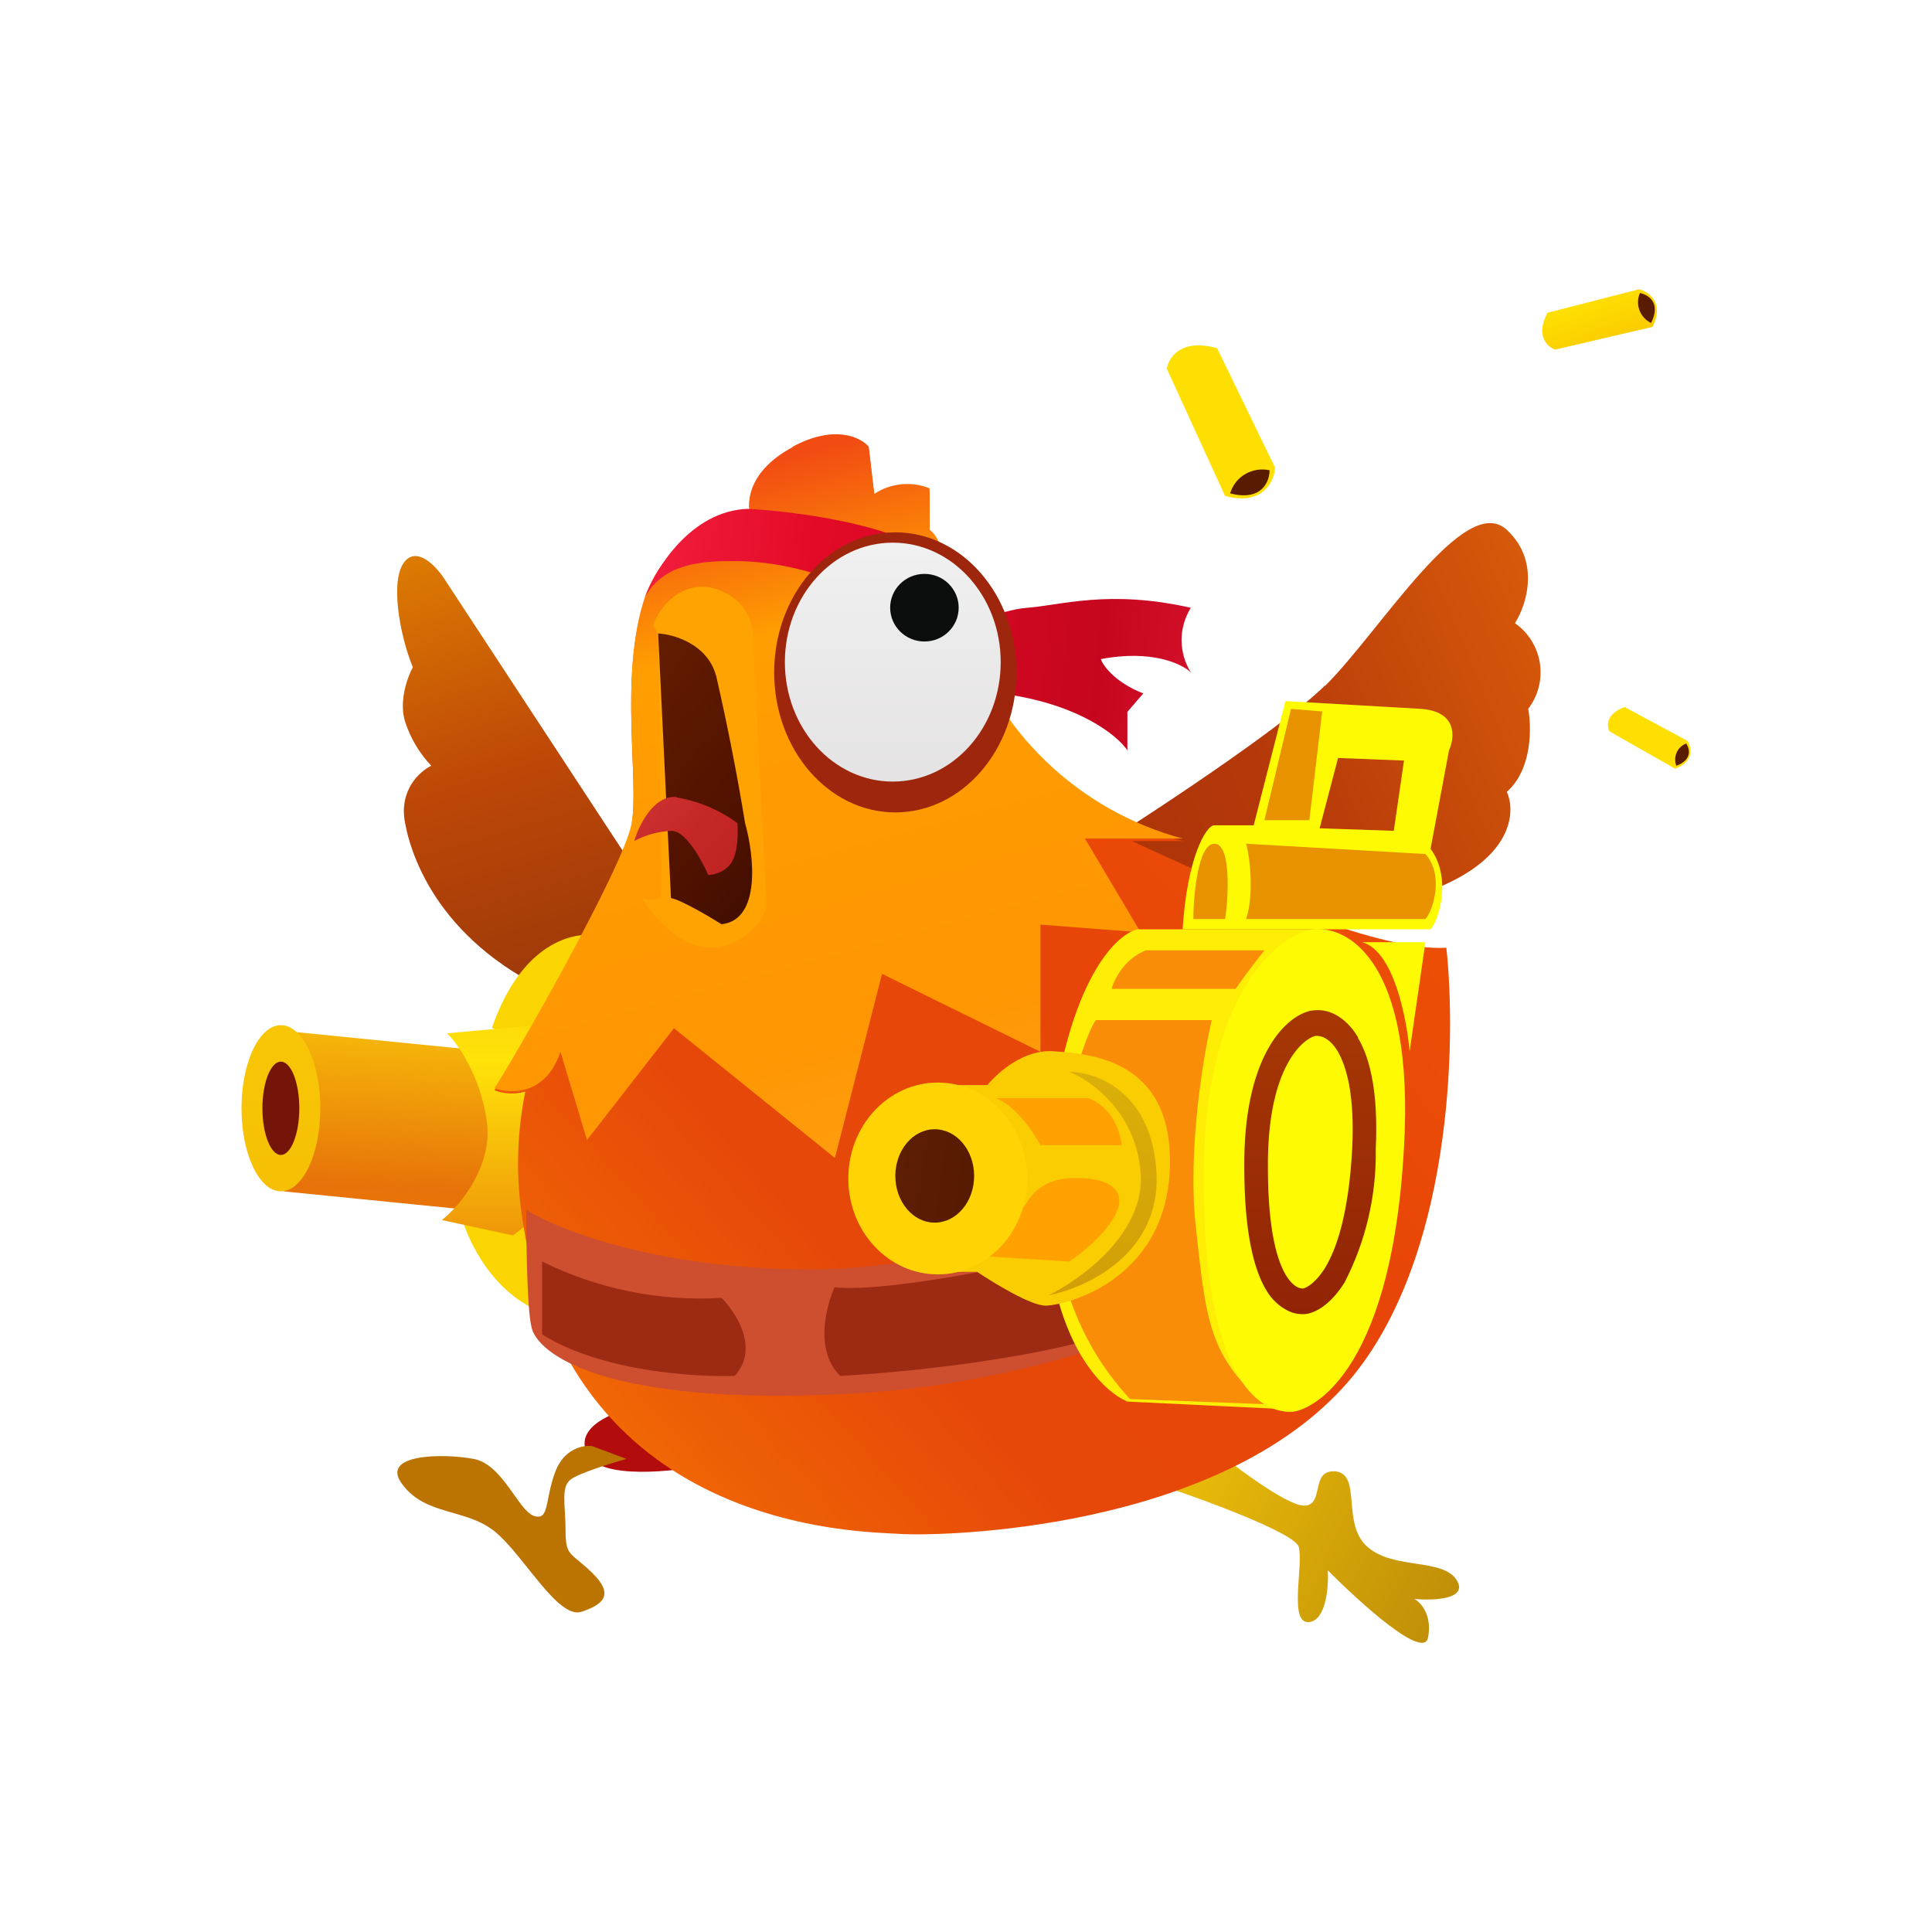 <svg width="24" height="24" viewBox="0 0 24 24" fill="none" xmlns="http://www.w3.org/2000/svg">
<rect x="0" y="0" width="24" height="24" fill="#333333" stroke="none"/>
<g clip-path="url(#clip0_328_45467)">
<path d="M24 0H0V24H24V0Z" fill="white"/>
<path d="M16.457 8.518C15.91 9.055 14.223 10.162 13.447 10.646L14.856 12.257C15.564 11.986 17.186 11.353 18 10.965C18.814 10.576 18.819 10.05 18.718 9.837C19.037 9.555 19.026 9.029 18.984 8.805C19.045 8.725 19.09 8.634 19.114 8.537C19.14 8.439 19.144 8.338 19.129 8.238C19.113 8.139 19.078 8.043 19.025 7.958C18.972 7.873 18.902 7.799 18.819 7.741C18.963 7.518 19.138 6.97 18.718 6.582C18.197 6.098 17.149 7.837 16.463 8.518H16.457Z" fill="url(#paint0_linear_328_45467)"/>
<path d="M15.117 4.326C14.67 4.198 14.516 4.443 14.495 4.581L15.218 6.161C15.686 6.289 15.83 5.98 15.84 5.81L15.117 4.32V4.326Z" fill="url(#paint1_linear_328_45467)"/>
<path d="M15.281 6.129C15.311 6.028 15.378 5.942 15.469 5.889C15.56 5.836 15.668 5.819 15.771 5.842C15.771 5.981 15.675 6.231 15.281 6.129Z" fill="#591C00"/>
<path d="M19.224 3.885C19.069 4.173 19.224 4.311 19.319 4.343L20.527 4.061C20.681 3.758 20.479 3.625 20.362 3.593L19.224 3.885Z" fill="url(#paint2_linear_328_45467)"/>
<path d="M20.51 4.012C20.443 3.98 20.392 3.923 20.366 3.854C20.34 3.784 20.342 3.708 20.372 3.64C20.473 3.661 20.638 3.757 20.51 4.012Z" fill="#591C00"/>
<path d="M20.181 8.783C19.947 8.868 19.958 9.023 19.995 9.086L20.809 9.549C21.053 9.459 21.011 9.283 20.963 9.203L20.181 8.783Z" fill="url(#paint3_linear_328_45467)"/>
<path d="M20.824 9.513C20.814 9.487 20.809 9.459 20.81 9.431C20.81 9.403 20.816 9.375 20.828 9.349C20.839 9.323 20.855 9.3 20.876 9.281C20.896 9.261 20.92 9.246 20.947 9.236C20.989 9.3 21.026 9.438 20.824 9.513Z" fill="#591C00"/>
<path d="M7.292 18.055C7.133 17.72 7.638 17.529 7.915 17.476L8.829 18.188C8.383 18.284 7.446 18.39 7.287 18.055H7.292Z" fill="#B20C0C"/>
<path d="M16.133 19.214C16.08 19.039 14.889 18.603 14.298 18.411L15.022 17.959C15.325 18.209 15.99 18.704 16.197 18.704C16.463 18.704 16.266 18.252 16.591 18.278C16.921 18.315 16.66 18.927 16.985 19.214C17.314 19.507 17.937 19.347 18.102 19.64C18.229 19.869 17.804 19.884 17.57 19.863C17.649 19.906 17.793 20.06 17.74 20.342C17.687 20.629 16.889 19.906 16.495 19.507C16.506 19.709 16.474 20.124 16.266 20.15C16 20.182 16.197 19.443 16.133 19.214Z" fill="url(#paint4_linear_328_45467)"/>
<path d="M6.898 18.283C7.005 17.996 7.244 17.948 7.356 17.964L7.781 18.123C7.595 18.176 7.196 18.299 7.09 18.378C6.962 18.474 7.026 18.698 7.026 19.022C7.026 19.341 7.095 19.283 7.356 19.538C7.622 19.799 7.515 19.926 7.223 20.022C6.93 20.118 6.505 19.315 6.143 19.022C5.781 18.735 5.292 18.831 5 18.442C4.702 18.054 5.521 18.054 5.882 18.123C6.244 18.187 6.436 18.762 6.632 18.831C6.829 18.895 6.765 18.634 6.898 18.283Z" fill="url(#paint5_linear_328_45467)"/>
<path d="M5.521 7.193L8.208 11.289L7.128 12.448C5.553 11.836 5.128 10.741 5.032 10.225C4.952 9.81 5.218 9.581 5.357 9.512C5.209 9.356 5.098 9.169 5.032 8.964C4.952 8.709 5.064 8.406 5.128 8.289C4.968 7.9 4.835 7.193 5.032 6.97C5.192 6.789 5.426 7.044 5.521 7.193Z" fill="url(#paint6_linear_328_45467)"/>
<path d="M6.08 13.061L3.526 12.806V14.8L5.814 15.029C5.978 14.832 6.308 14.359 6.308 13.997C6.308 13.635 6.154 13.221 6.08 13.061Z" fill="url(#paint7_linear_328_45467)"/>
<path d="M6.111 12.768C6.505 11.635 7.212 11.544 7.521 11.64L6.766 13.06L6.111 12.768ZM6.766 16.315C6.111 16.081 5.792 15.379 5.718 15.06L6.702 14.901L6.766 16.315Z" fill="#FAD502"/>
<path d="M6.67 12.735L5.553 12.836C5.686 12.964 5.968 13.363 6.048 13.932C6.122 14.496 5.707 14.985 5.489 15.156L6.372 15.347C7.026 14.868 6.995 14.48 7.026 13.932C7.03 13.507 6.906 13.09 6.67 12.735Z" fill="url(#paint8_linear_328_45467)"/>
<path d="M3.489 14.799C3.76 14.799 3.979 14.337 3.979 13.767C3.979 13.197 3.76 12.735 3.489 12.735C3.219 12.735 3 13.197 3 13.767C3 14.337 3.219 14.799 3.489 14.799Z" fill="url(#paint9_linear_328_45467)"/>
<path d="M3.489 14.347C3.615 14.347 3.718 14.087 3.718 13.767C3.718 13.447 3.615 13.188 3.489 13.188C3.363 13.188 3.26 13.447 3.26 13.767C3.26 14.087 3.363 14.347 3.489 14.347Z" fill="#751509"/>
<path d="M17.967 11.773C18.095 12.943 18.037 15.656 16.755 17.156C15.148 19.023 11.68 19.087 11.186 19.055C10.696 19.023 6.994 19.039 6.473 15.028C6.409 14.539 6.427 14.043 6.526 13.56C6.377 13.603 6.233 13.581 6.143 13.544C6.34 13.251 7.749 10.799 7.845 10.257C7.946 9.709 7.686 8.416 8.01 7.454C8.109 7.173 8.283 6.925 8.514 6.737C8.745 6.549 9.023 6.429 9.319 6.39C9.276 6.236 9.319 5.863 9.845 5.581C10.366 5.299 10.696 5.464 10.792 5.581L10.861 6.166C10.961 6.1 11.076 6.06 11.196 6.048C11.315 6.036 11.436 6.053 11.547 6.097V6.613C11.728 6.72 11.909 7.475 11.973 7.837C12.169 8.466 12.521 9.035 12.996 9.492C13.472 9.948 14.054 10.277 14.691 10.448H14.063C15.569 11.15 17.175 11.821 17.967 11.773Z" fill="url(#paint10_linear_328_45467)"/>
<path d="M9.845 5.55C10.366 5.268 10.696 5.433 10.792 5.55L10.861 6.135C10.961 6.069 11.076 6.028 11.196 6.016C11.315 6.004 11.436 6.021 11.547 6.066V6.582C11.728 6.688 11.909 7.444 11.973 7.805C12.169 8.434 12.521 9.004 12.996 9.46C13.472 9.917 14.054 10.246 14.691 10.417H13.478L14.17 11.582L12.925 11.486V13.066L10.957 12.098L10.372 14.385L8.372 12.773L7.292 14.162L6.962 13.066C6.781 13.609 6.34 13.592 6.143 13.518C6.34 13.226 7.749 10.773 7.845 10.231C7.946 9.683 7.686 8.39 8.01 7.422C8.109 7.142 8.283 6.893 8.514 6.706C8.745 6.518 9.024 6.398 9.319 6.359C9.276 6.21 9.319 5.837 9.845 5.555V5.55Z" fill="url(#paint11_linear_328_45467)"/>
<path d="M6.6 16.474C6.547 16.246 6.537 15.411 6.537 15.028C6.941 15.283 8.239 15.793 10.207 15.767C12.169 15.74 15.084 14.618 16.297 14.06L16.787 15.219C15.957 15.857 13.542 17.161 10.531 17.315C7.521 17.469 6.659 16.82 6.6 16.474Z" fill="#CE4F2F"/>
<path d="M8.958 16.123C8.19 16.168 7.424 16.012 6.734 15.671V16.576C7.468 17.038 8.633 17.108 9.128 17.092C9.436 16.751 9.144 16.304 8.963 16.123H8.958ZM10.437 17.092C10.117 16.778 10.261 16.23 10.367 15.991C11.075 16.07 13.155 15.618 14.101 15.379L14.367 16.347C13.394 16.836 11.341 17.044 10.431 17.092H10.437Z" fill="#9D2B13"/>
<path d="M9.287 6.321C8.58 6.348 8.144 7.066 8.011 7.417C8.255 6.97 8.798 6.97 9.128 6.97C10.5 6.97 11.819 7.928 12.431 8.614C13.404 8.741 13.883 9.14 14.005 9.321V8.843L14.202 8.614C13.862 8.481 13.707 8.279 13.675 8.188C14.303 8.066 14.686 8.247 14.793 8.353C14.718 8.233 14.678 8.094 14.678 7.952C14.678 7.81 14.718 7.671 14.793 7.55C13.777 7.321 13.186 7.518 12.761 7.55C12.335 7.582 12.303 7.837 11.841 7.13C11.473 6.561 9.989 6.359 9.287 6.321Z" fill="url(#paint12_linear_328_45467)"/>
<path d="M15.574 10.252H15.085C14.979 10.252 14.745 10.666 14.691 11.544H17.771C17.877 11.427 18.037 10.906 17.771 10.544L18 9.321C18.074 9.161 18.106 8.831 17.638 8.805L15.968 8.709L15.574 10.252ZM16.92 11.704H17.707L17.511 13.06C17.473 12.65 17.314 11.81 16.92 11.704ZM16.622 9.416L17.441 9.448L17.314 10.321L16.393 10.289L16.622 9.416Z" fill="#FDFA03"/>
<path d="M16.425 8.838L16.037 8.806L15.707 10.189H16.265L16.425 8.838ZM15.218 11.417H14.824C14.824 11.157 14.877 10.481 15.085 10.481C15.298 10.481 15.26 11.157 15.218 11.417ZM15.479 11.417C15.585 11.109 15.521 10.609 15.479 10.481L17.707 10.609C17.941 10.87 17.803 11.311 17.707 11.417H15.473H15.479Z" fill="#E89200"/>
<path d="M16.33 11.544H14.133C13.841 11.608 13.208 12.257 13.021 14.315C12.841 16.379 13.601 17.241 14.005 17.411L16 17.507L16.33 11.549V11.544Z" fill="#FEEE05"/>
<path d="M15.707 11.805H14.234C13.968 11.911 13.84 12.166 13.809 12.284H15.351C15.452 12.129 15.633 11.9 15.707 11.805ZM15.053 12.672H13.612C13.505 12.832 13.25 13.47 13.122 14.736C13.082 15.216 13.143 15.699 13.3 16.154C13.458 16.609 13.709 17.026 14.037 17.379L15.707 17.443C15.016 16.831 14.984 16.411 14.856 15.252C14.75 14.326 14.941 13.145 15.053 12.672Z" fill="#F98D08"/>
<path d="M17.441 14.252C17.574 11.933 16.733 11.486 16.297 11.545C15.851 11.63 14.952 12.369 14.952 14.641C14.952 17.476 15.84 17.539 16.037 17.539C16.228 17.539 17.281 17.157 17.441 14.252Z" fill="#FDFA03"/>
<path d="M16.34 12.868C16.202 12.9 15.744 13.229 15.75 14.495C15.75 15.304 15.872 15.682 15.984 15.857C16.037 15.937 16.085 15.974 16.117 15.99C16.14 16.001 16.166 16.007 16.191 16.006C16.212 16.001 16.324 15.963 16.457 15.756C16.601 15.522 16.755 15.081 16.798 14.261C16.829 13.607 16.729 13.251 16.617 13.059C16.51 12.884 16.399 12.863 16.34 12.868ZM16.867 12.889C17.026 13.155 17.122 13.591 17.09 14.272C17.1 14.849 16.967 15.419 16.702 15.932C16.516 16.23 16.308 16.325 16.191 16.325C16.154 16.325 16.085 16.325 16 16.283C15.889 16.227 15.796 16.14 15.734 16.033C15.58 15.783 15.457 15.325 15.457 14.495C15.447 13.166 15.941 12.628 16.287 12.554H16.298C16.484 12.522 16.707 12.613 16.872 12.889H16.867Z" fill="url(#paint13_linear_328_45467)"/>
<path d="M12.265 13.479H11.68V15.799H12.137C12.345 15.937 12.802 16.219 12.989 16.219C13.217 16.219 14.462 15.926 14.531 14.543C14.595 13.16 13.547 13.091 13.084 13.059C12.717 13.033 12.393 13.325 12.265 13.479Z" fill="#FACD02"/>
<path d="M13.51 13.641H12.367C12.601 13.72 12.835 14.061 12.925 14.226H13.936C13.883 13.832 13.633 13.673 13.51 13.641ZM13.282 15.672L12.271 15.609C12.377 15.465 12.627 15.135 12.76 14.928C12.92 14.672 13.186 14.609 13.51 14.64C13.84 14.672 14.005 14.832 13.84 15.119C13.707 15.353 13.415 15.587 13.282 15.672Z" fill="#FFA200"/>
<path d="M11.649 15.831C12.263 15.831 12.761 15.298 12.761 14.64C12.761 13.982 12.263 13.448 11.649 13.448C11.035 13.448 10.538 13.982 10.538 14.64C10.538 15.298 11.035 15.831 11.649 15.831Z" fill="#FFD304"/>
<path d="M11.611 15.188C11.882 15.188 12.101 14.928 12.101 14.608C12.101 14.288 11.882 14.028 11.611 14.028C11.341 14.028 11.122 14.288 11.122 14.608C11.122 14.928 11.341 15.188 11.611 15.188Z" fill="url(#paint14_linear_328_45467)"/>
<path d="M14.367 14.576C14.314 13.565 13.622 13.315 13.282 13.315C13.559 13.422 14.117 13.826 14.17 14.576C14.223 15.321 13.426 15.895 13.021 16.092C13.49 16.001 14.415 15.581 14.367 14.576Z" fill="url(#paint15_linear_328_45467)"/>
<path d="M8.729 7.289C8.367 7.289 8.165 7.608 8.112 7.773C8.165 7.826 8.176 7.901 8.176 7.933C8.197 8.965 8.229 11.05 8.208 11.124C8.181 11.204 8.048 11.177 7.979 11.156C8.096 11.364 8.436 11.773 8.83 11.773C9.224 11.773 9.522 11.417 9.522 11.225L9.351 7.901C9.351 7.486 8.963 7.289 8.729 7.289Z" fill="url(#paint16_linear_328_45467)"/>
<path d="M8.894 8.39C8.787 8.002 8.373 7.88 8.176 7.869L8.335 11.156C8.468 11.183 8.809 11.385 8.963 11.481C9.458 11.428 9.367 10.619 9.256 10.226C9.155 9.608 9.034 8.995 8.894 8.385V8.39Z" fill="url(#paint17_linear_328_45467)"/>
<path d="M8.405 9.901C8.117 9.874 7.936 10.257 7.878 10.448C8.02 10.371 8.179 10.328 8.341 10.321C8.522 10.321 8.718 10.688 8.798 10.869C8.862 10.869 9.011 10.837 9.091 10.709C9.17 10.576 9.17 10.332 9.16 10.225C8.937 10.061 8.678 9.952 8.405 9.906V9.901Z" fill="url(#paint18_linear_328_45467)"/>
<path d="M11.122 10.092C11.953 10.092 12.627 9.313 12.627 8.353C12.627 7.392 11.953 6.613 11.122 6.613C10.291 6.613 9.617 7.392 9.617 8.353C9.617 9.313 10.291 10.092 11.122 10.092Z" fill="#9E260D"/>
<path d="M11.09 9.709C11.831 9.709 12.431 9.045 12.431 8.225C12.431 7.406 11.831 6.741 11.09 6.741C10.35 6.741 9.75 7.406 9.75 8.225C9.75 9.045 10.35 9.709 11.09 9.709Z" fill="url(#paint19_linear_328_45467)"/>
<path d="M11.484 7.969C11.719 7.969 11.909 7.781 11.909 7.549C11.909 7.317 11.719 7.129 11.484 7.129C11.249 7.129 11.058 7.317 11.058 7.549C11.058 7.781 11.249 7.969 11.484 7.969Z" fill="#0C0E0D"/>
</g>
<defs>
<linearGradient id="paint0_linear_328_45467" x1="20.715" y1="4.117" x2="2.334" y2="11.954" gradientUnits="userSpaceOnUse">
<stop stop-color="#EF8807"/>
<stop offset="0.13" stop-color="#D85A0A"/>
<stop offset="0.34" stop-color="#B5380A"/>
<stop offset="0.51" stop-color="#A83308"/>
<stop offset="1" stop-color="#7C2204"/>
</linearGradient>
<linearGradient id="paint1_linear_328_45467" x1="14.383" y1="7.907" x2="7.476" y2="12.319" gradientUnits="userSpaceOnUse">
<stop stop-color="#FFDF01"/>
<stop offset="0.25" stop-color="#E88F02"/>
<stop offset="0.48" stop-color="#FFE103"/>
<stop offset="0.78" stop-color="#EE8E06"/>
<stop offset="1" stop-color="#FBE008"/>
</linearGradient>
<linearGradient id="paint2_linear_328_45467" x1="8.196" y1="8.005" x2="11.69" y2="17.413" gradientUnits="userSpaceOnUse">
<stop stop-color="#FFDF01"/>
<stop offset="0.25" stop-color="#E88F02"/>
<stop offset="0.48" stop-color="#FFE103"/>
<stop offset="0.78" stop-color="#EE8E06"/>
<stop offset="1" stop-color="#FBE008"/>
</linearGradient>
<linearGradient id="paint3_linear_328_45467" x1="10.829" y1="6.394" x2="6.504" y2="12.192" gradientUnits="userSpaceOnUse">
<stop stop-color="#FFDF01"/>
<stop offset="0.25" stop-color="#E88F02"/>
<stop offset="0.48" stop-color="#FFE103"/>
<stop offset="0.78" stop-color="#EE8E06"/>
<stop offset="1" stop-color="#FBE008"/>
</linearGradient>
<linearGradient id="paint4_linear_328_45467" x1="6.253" y1="4.907" x2="22.477" y2="13.321" gradientUnits="userSpaceOnUse">
<stop stop-color="#522100"/>
<stop offset="0.35" stop-color="#FED308"/>
<stop offset="0.63" stop-color="#FFD50A"/>
<stop offset="1" stop-color="#B78407"/>
</linearGradient>
<linearGradient id="paint5_linear_328_45467" x1="19.754" y1="3.57" x2="10.852" y2="14.546" gradientUnits="userSpaceOnUse">
<stop stop-color="#894E02"/>
<stop offset="0.45" stop-color="#FDD500"/>
<stop offset="0.98" stop-color="#BB7402"/>
</linearGradient>
<linearGradient id="paint6_linear_328_45467" x1="3.893" y1="4.169" x2="8.945" y2="20.759" gradientUnits="userSpaceOnUse">
<stop stop-color="#FFF505"/>
<stop offset="0.13" stop-color="#E48801"/>
<stop offset="0.34" stop-color="#BD4707"/>
<stop offset="0.51" stop-color="#9A3809"/>
<stop offset="1" stop-color="#C53D09"/>
</linearGradient>
<linearGradient id="paint7_linear_328_45467" x1="11.879" y1="4.317" x2="11.033" y2="20.638" gradientUnits="userSpaceOnUse">
<stop stop-color="#FDDE06"/>
<stop offset="0.26" stop-color="#EC8A01"/>
<stop offset="0.47" stop-color="#FFE309"/>
<stop offset="0.66" stop-color="#E77209"/>
<stop offset="0.98" stop-color="#FCA615"/>
</linearGradient>
<linearGradient id="paint8_linear_328_45467" x1="12.03" y1="3.592" x2="12.03" y2="20.407" gradientUnits="userSpaceOnUse">
<stop stop-color="#FDDE06"/>
<stop offset="0.26" stop-color="#EC8A01"/>
<stop offset="0.57" stop-color="#FFE309"/>
<stop offset="0.76" stop-color="#E77209"/>
<stop offset="1" stop-color="#FCA615"/>
</linearGradient>
<linearGradient id="paint9_linear_328_45467" x1="12" y1="3.592" x2="12" y2="20.407" gradientUnits="userSpaceOnUse">
<stop stop-color="#FFCD02"/>
<stop offset="0.32" stop-color="#FFD108"/>
<stop offset="1" stop-color="#ECB002"/>
</linearGradient>
<linearGradient id="paint10_linear_328_45467" x1="4.338" y1="17.259" x2="15.599" y2="7.135" gradientUnits="userSpaceOnUse">
<stop stop-color="#F68701"/>
<stop offset="0.17" stop-color="#EF6205"/>
<stop offset="0.37" stop-color="#E64809"/>
<stop offset="0.7" stop-color="#E84608"/>
<stop offset="1" stop-color="#EE5205"/>
</linearGradient>
<linearGradient id="paint11_linear_328_45467" x1="11.277" y1="3.754" x2="15.526" y2="19.24" gradientUnits="userSpaceOnUse">
<stop stop-color="#FE5B16"/>
<stop offset="0.09" stop-color="#F24B13"/>
<stop offset="0.22" stop-color="#FF9E01"/>
<stop offset="0.53" stop-color="#FF9602"/>
<stop offset="1" stop-color="#FFB93D"/>
</linearGradient>
<linearGradient id="paint12_linear_328_45467" x1="5.174" y1="4.517" x2="21.158" y2="6.218" gradientUnits="userSpaceOnUse">
<stop stop-color="#FB0E2D"/>
<stop offset="0.09" stop-color="#FE2E4E"/>
<stop offset="0.32" stop-color="#E30A27"/>
<stop offset="0.55" stop-color="#C6061F"/>
<stop offset="0.88" stop-color="#FF314D"/>
<stop offset="1" stop-color="#E40D2C"/>
</linearGradient>
<linearGradient id="paint13_linear_328_45467" x1="11.879" y1="3.595" x2="11.918" y2="20.407" gradientUnits="userSpaceOnUse">
<stop stop-color="#D76701"/>
<stop offset="1" stop-color="#7C0E07"/>
</linearGradient>
<linearGradient id="paint14_linear_328_45467" x1="3" y1="12" x2="20.294" y2="14.341" gradientUnits="userSpaceOnUse">
<stop stop-color="#933905"/>
<stop offset="1" stop-color="#230100"/>
</linearGradient>
<linearGradient id="paint15_linear_328_45467" x1="12.024" y1="3.592" x2="11.273" y2="19.768" gradientUnits="userSpaceOnUse">
<stop stop-color="#FFEB0C"/>
<stop offset="0.88" stop-color="#CA9307"/>
<stop offset="1" stop-color="#BE6604"/>
</linearGradient>
<linearGradient id="paint16_linear_328_45467" x1="5.173" y1="4.51" x2="23.153" y2="8.743" gradientUnits="userSpaceOnUse">
<stop offset="0.32" stop-color="#FFA302"/>
<stop offset="0.62" stop-color="#FFDB06"/>
<stop offset="1" stop-color="#A92C0E"/>
</linearGradient>
<linearGradient id="paint17_linear_328_45467" x1="5.542" y1="4.806" x2="19.626" y2="17.043" gradientUnits="userSpaceOnUse">
<stop stop-color="#853301"/>
<stop offset="0.32" stop-color="#531200"/>
<stop offset="0.62" stop-color="#010000"/>
<stop offset="1" stop-color="#000205"/>
</linearGradient>
<linearGradient id="paint18_linear_328_45467" x1="5.53" y1="4.815" x2="19.55" y2="17.006" gradientUnits="userSpaceOnUse">
<stop stop-color="#FF7887"/>
<stop offset="0.32" stop-color="#C52726"/>
<stop offset="0.62" stop-color="#900B0C"/>
<stop offset="1" stop-color="#550601" stop-opacity="0.4"/>
</linearGradient>
<linearGradient id="paint19_linear_328_45467" x1="12" y1="3.592" x2="12" y2="20.408" gradientUnits="userSpaceOnUse">
<stop stop-color="white"/>
<stop offset="0.49" stop-color="#DBD9DA"/>
<stop offset="1" stop-color="#A8A8A8"/>
</linearGradient>
<clipPath id="clip0_328_45467">
<rect width="24" height="24" fill="white"/>
</clipPath>
</defs>
</svg>
